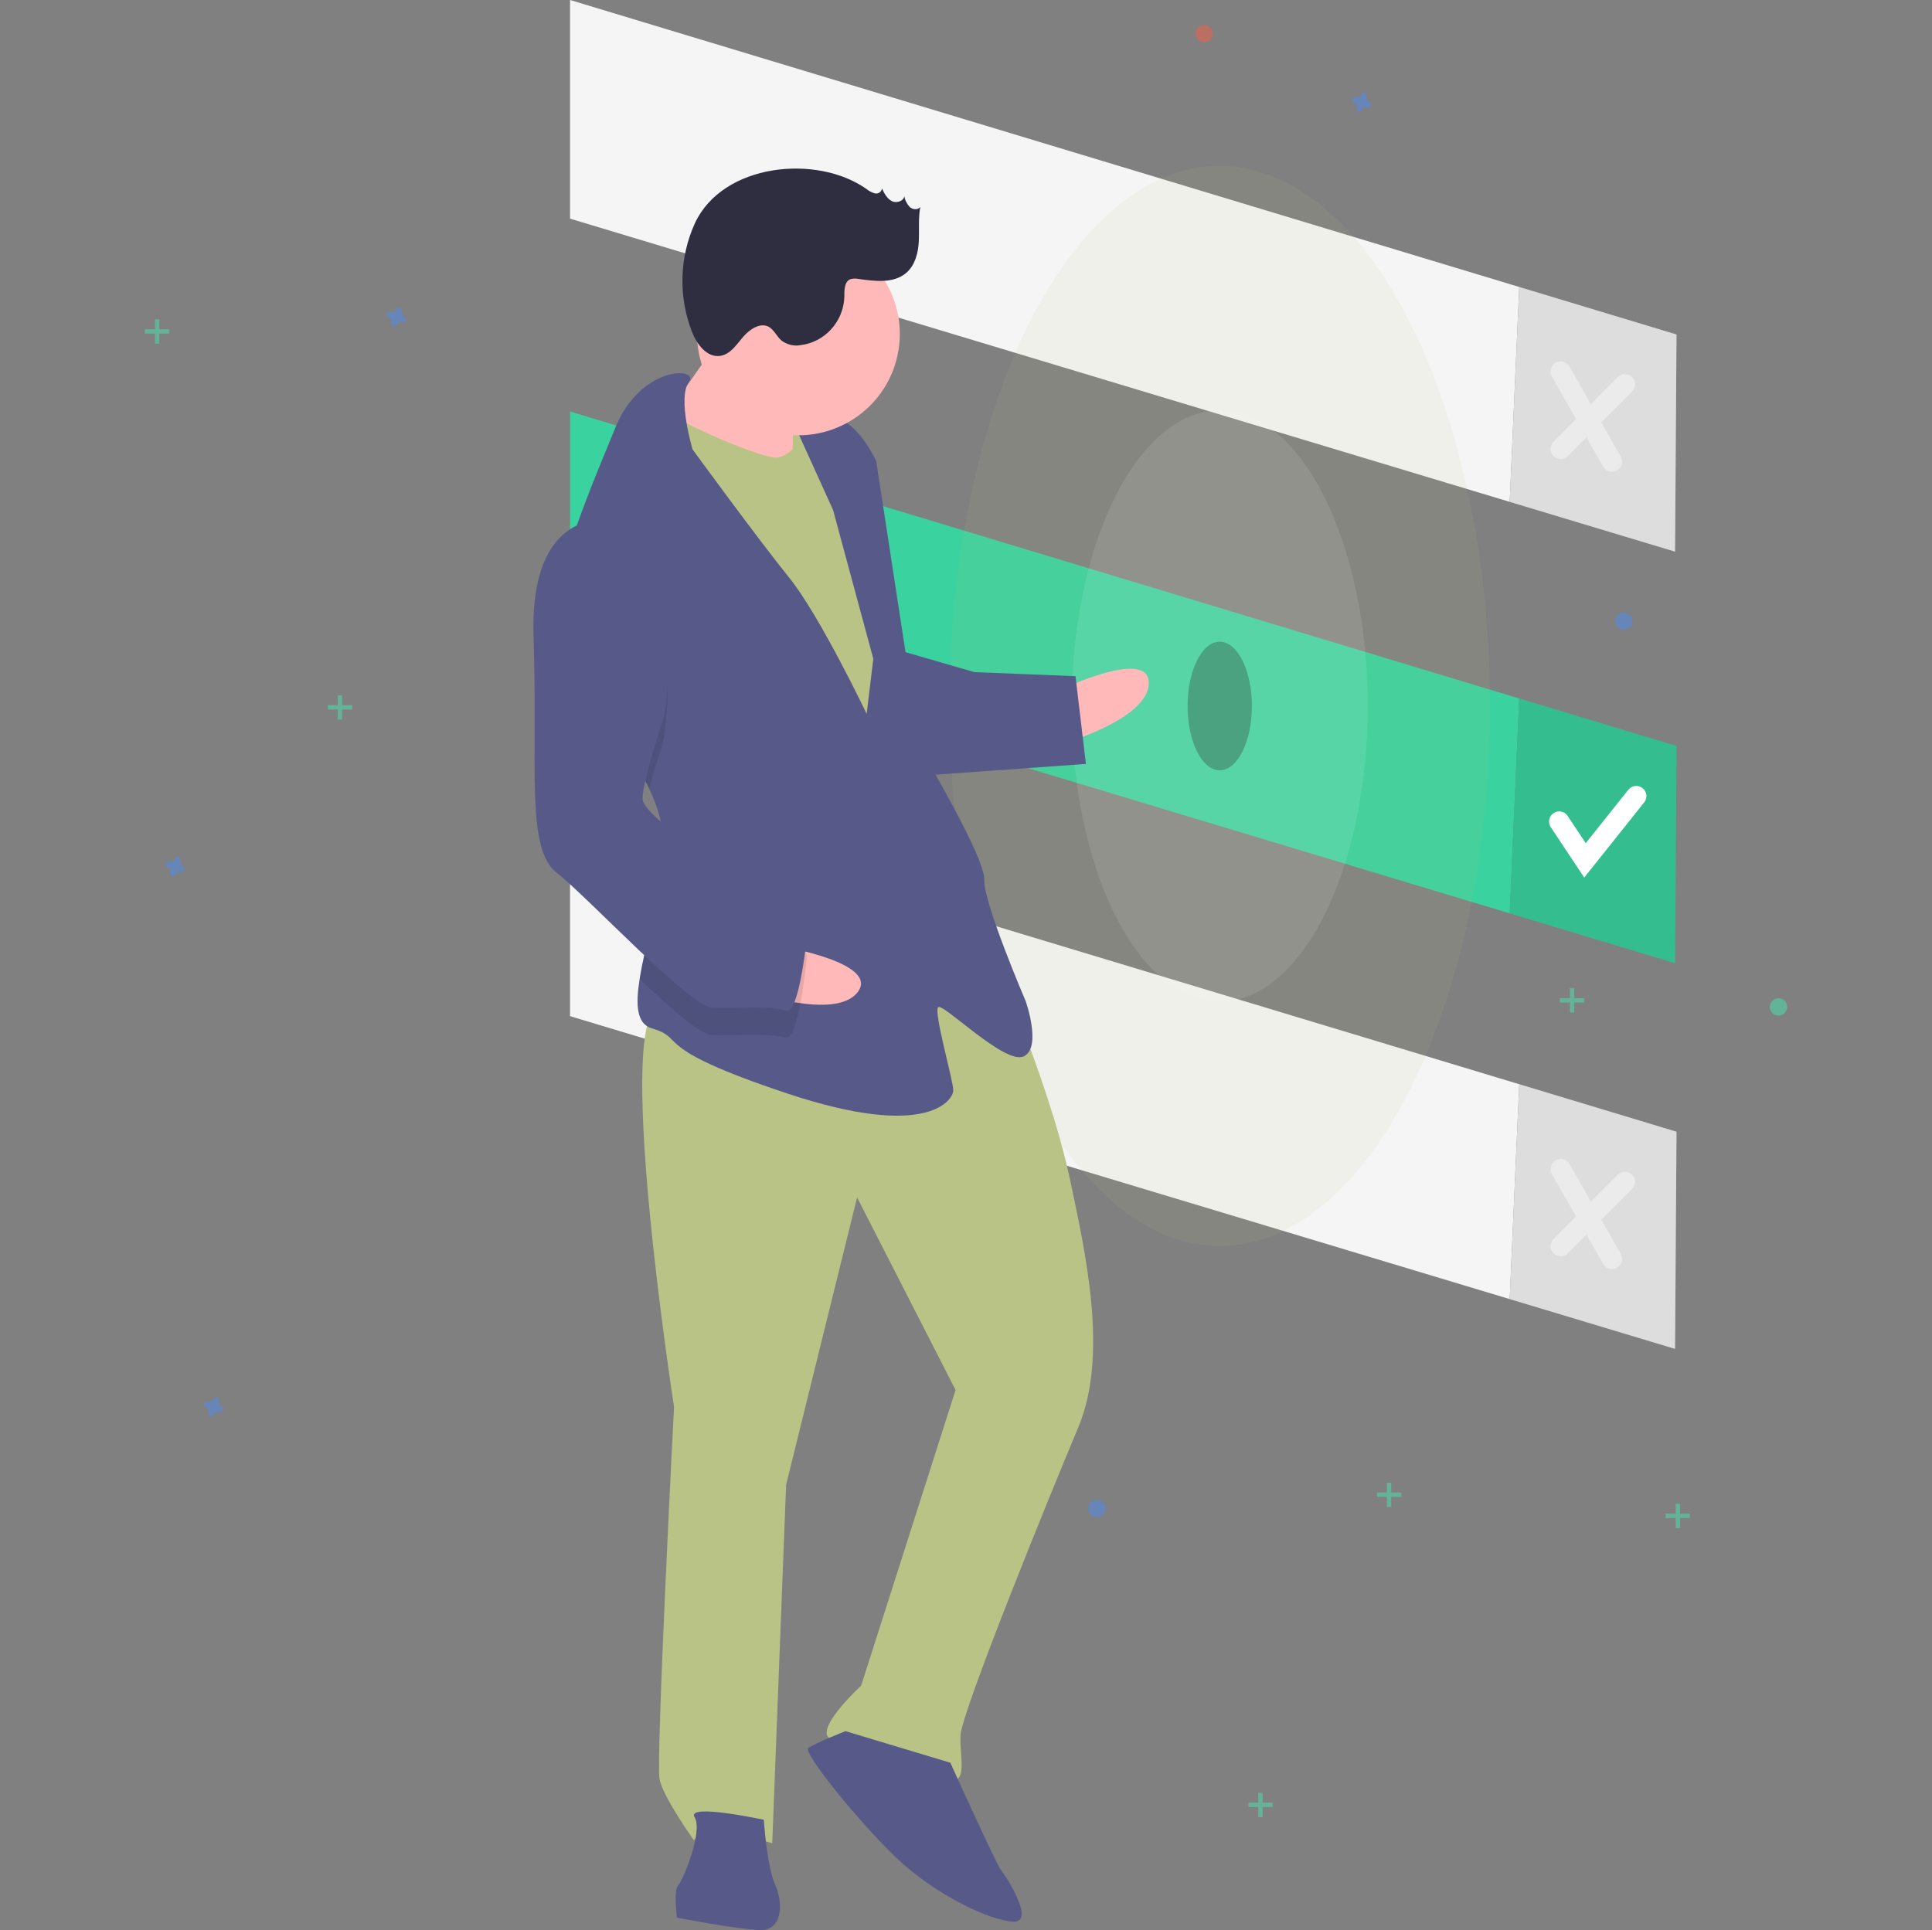 <?xml version="1.0" encoding="utf-8"?>
<!-- Generator: Adobe Illustrator 24.0.1, SVG Export Plug-In . SVG Version: 6.00 Build 0)  -->
<svg version="1.1" id="f9bc2a0f-651a-4336-bfd5-9ca8f57cbc4d"
	 xmlns="http://www.w3.org/2000/svg" xmlns:xlink="http://www.w3.org/1999/xlink" x="0px" y="0px" viewBox="0 0 667 666.5"
	 style="enable-background:new 0 0 667 666.5;" xml:space="preserve">
<rect x="0" y="0" width="667" height="666.5" fill="#808080" stroke="none"/>
<style type="text/css">
	.st0{fill:#F5F5F5;}
	.st1{opacity:0.1;enable-background:new    ;}
	.st2{fill:#3AD29F;}
	.st3{fill:none;stroke:#FFFFFF;stroke-width:7;stroke-linecap:round;stroke-miterlimit:10;}
	.st4{opacity:0.4;}
	.st5{opacity:0.3;enable-background:new    ;}
	.st6{opacity:0.1;fill:#B9C386;enable-background:new    ;}
	.st7{opacity:0.1;fill:#FFFFFF;enable-background:new    ;}
	.st8{opacity:0.5;}
	.st9{fill:#47E6B1;}
	.st10{opacity:0.5;fill:#4D8AF0;enable-background:new    ;}
	.st11{opacity:0.5;fill:#F55F44;enable-background:new    ;}
	.st12{opacity:0.5;fill:#47E6B1;enable-background:new    ;}
	.st13{fill:#B9C386;}
	.st14{fill:#FFB9B9;}
	.st15{fill:#575A89;}
	.st16{fill:#2F2E41;}
</style>
<title>Choose</title>
<polygon class="st0" points="578.8,115.5 524.5,99.1 521.2,173.3 578.3,190.5 "/>
<polygon class="st0" points="196.8,0 196.8,75.5 521.2,173.3 524.5,99.1 "/>
<polygon class="st1" points="578.8,115.5 524.5,99.1 521.2,173.3 578.3,190.5 "/>
<polygon class="st2" points="578.8,257.6 524.5,241.2 521.2,315.4 578.3,332.6 "/>
<polygon class="st2" points="196.8,142.1 196.8,217.6 521.2,315.4 524.5,241.2 "/>
<polygon class="st1" points="578.8,257.6 524.5,241.2 521.2,315.4 578.3,332.6 "/>
<polyline class="st3" points="538.3,283.7 547.2,297.1 564.9,274.9 "/>
<g class="st4">
	<line class="st3" x1="538.8" y1="128.3" x2="556.5" y2="159.4"/>
	<line class="st3" x1="561" y1="132.7" x2="538.8" y2="155"/>
</g>
<polygon class="st0" points="578.8,390.8 524.5,374.4 521.2,448.6 578.3,465.8 "/>
<polygon class="st0" points="196.8,275.4 196.8,350.9 521.2,448.6 524.5,374.4 "/>
<polygon class="st1" points="578.8,390.8 524.5,374.4 521.2,448.6 578.3,465.8 "/>
<g class="st4">
	<line class="st3" x1="538.8" y1="403.7" x2="556.5" y2="434.7"/>
	<line class="st3" x1="561" y1="408.1" x2="538.8" y2="430.3"/>
</g>
<ellipse class="st5" cx="421.1" cy="243.8" rx="11.1" ry="22.2"/>
<ellipse class="st6" cx="421.1" cy="243.8" rx="93.3" ry="186.5"/>
<ellipse class="st7" cx="421.1" cy="243.8" rx="51.1" ry="102.1"/>
<g class="st8">
	<rect x="53.5" y="110.3" class="st9" width="1.5" height="8.4"/>
	<rect x="50" y="113.7" class="st9" width="8.4" height="1.5"/>
</g>
<g class="st8">
	<rect x="578.5" y="519.3" class="st9" width="1.5" height="8.4"/>
	<rect x="575" y="522.7" class="st9" width="8.4" height="1.5"/>
</g>
<g class="st8">
	<rect x="542" y="341.2" class="st9" width="1.5" height="8.4"/>
	<rect x="538.5" y="344.7" class="st9" width="8.4" height="1.5"/>
</g>
<g class="st8">
	<rect x="478.8" y="512" class="st9" width="1.5" height="8.4"/>
	<rect x="475.4" y="515.4" class="st9" width="8.4" height="1.5"/>
</g>
<g class="st8">
	<rect x="434.4" y="619.1" class="st9" width="1.5" height="8.4"/>
	<rect x="431" y="622.5" class="st9" width="8.4" height="1.5"/>
</g>
<g class="st8">
	<rect x="116.6" y="240.1" class="st9" width="1.5" height="8.4"/>
	<rect x="113.2" y="243.5" class="st9" width="8.4" height="1.5"/>
</g>
<path class="st10" d="M139.7,109.5c-0.8-0.4-1.3-1.3-1-2.2c0-0.1,0-0.1,0-0.2l0,0c0-0.5-0.4-0.9-0.9-1c-0.3,0-0.6,0.1-0.8,0.4l0,0
	c0,0.1-0.1,0.1-0.1,0.2c-0.4,0.8-1.3,1.3-2.2,1c-0.1,0-0.1,0-0.2,0l0,0c-0.5,0-0.9,0.4-1,0.9c0,0.3,0.1,0.6,0.4,0.8l0,0
	c0.1,0,0.1,0.1,0.2,0.1c0.8,0.4,1.3,1.3,1,2.2c0,0.1,0,0.1,0,0.2l0,0c0,0.5,0.4,0.9,0.9,1c0.3,0,0.6-0.1,0.8-0.4l0,0
	c0-0.1,0.1-0.1,0.1-0.2c0.4-0.8,1.3-1.3,2.2-1c0.1,0,0.1,0,0.2,0l0,0c0.5,0,0.9-0.4,1-0.9c0-0.3-0.1-0.6-0.4-0.8l0,0
	C139.8,109.5,139.7,109.5,139.7,109.5z"/>
<path class="st10" d="M472.9,35.3c-0.8-0.4-1.3-1.3-1-2.2c0-0.1,0-0.1,0-0.2l0,0c0-0.5-0.4-0.9-0.9-1c-0.3,0-0.6,0.1-0.8,0.4l0,0
	c0,0.1-0.1,0.1-0.1,0.2c-0.4,0.8-1.3,1.3-2.2,1c-0.1,0-0.1,0-0.2,0l0,0c-0.5,0-0.9,0.4-1,0.9c0,0.3,0.1,0.6,0.4,0.8l0,0
	c0.1,0,0.1,0.1,0.2,0.1c0.8,0.4,1.3,1.3,1,2.2c0,0.1,0,0.1,0,0.2l0,0c0,0.5,0.4,0.9,0.9,1c0.3,0,0.6-0.1,0.8-0.4l0,0
	c0-0.1,0.1-0.1,0.1-0.2c0.4-0.8,1.3-1.3,2.2-1c0.1,0,0.1,0,0.2,0l0,0c0.5,0,0.9-0.4,1-0.9c0-0.3-0.1-0.6-0.4-0.8l0,0
	C473,35.3,472.9,35.3,472.9,35.3z"/>
<path class="st10" d="M63.3,299.3c-0.8-0.4-1.3-1.3-1-2.2c0-0.1,0-0.1,0-0.2l0,0c0-0.5-0.4-0.9-0.9-1c-0.3,0-0.6,0.1-0.8,0.4l0,0
	c0,0.1-0.1,0.1-0.1,0.2c-0.4,0.8-1.3,1.3-2.2,1c-0.1,0-0.1,0-0.2,0l0,0c-0.5,0-0.9,0.4-1,0.9c0,0.3,0.1,0.6,0.4,0.8l0,0
	c0.1,0,0.1,0.1,0.2,0.1c0.8,0.4,1.3,1.3,1,2.2c0,0.1,0,0.1,0,0.2l0,0c0,0.5,0.4,0.9,0.9,1c0.3,0,0.6-0.1,0.8-0.4l0,0
	c0-0.1,0.1-0.1,0.1-0.2c0.4-0.8,1.3-1.3,2.2-1c0.1,0,0.1,0,0.2,0l0,0c0.5,0,0.9-0.4,1-0.9c0-0.3-0.1-0.6-0.4-0.8l0,0
	C63.4,299.3,63.3,299.3,63.3,299.3z"/>
<path class="st10" d="M76.6,485.8c-0.8-0.4-1.3-1.3-1-2.2c0-0.1,0-0.1,0-0.2l0,0c0-0.5-0.4-0.9-0.9-1c-0.3,0-0.6,0.1-0.8,0.4l0,0
	c0,0.1-0.1,0.1-0.1,0.2c-0.4,0.8-1.3,1.3-2.2,1c-0.1,0-0.1,0-0.2,0l0,0c-0.5,0-0.9,0.4-1,0.9c0,0.3,0.1,0.6,0.4,0.8l0,0
	c0.1,0,0.1,0.1,0.2,0.1c0.8,0.4,1.3,1.3,1,2.2c0,0.1,0,0.1,0,0.2l0,0c0,0.5,0.4,0.9,0.9,1c0.3,0,0.6-0.1,0.8-0.4l0,0
	c0-0.1,0.1-0.1,0.1-0.2c0.4-0.8,1.3-1.3,2.2-1c0.1,0,0.1,0,0.2,0l0,0c0.5,0,0.9-0.4,1-0.9c0-0.3-0.1-0.6-0.4-0.8l0,0
	C76.7,485.9,76.7,485.8,76.6,485.8z"/>
<circle class="st11" cx="298.7" cy="134.5" r="3"/>
<circle class="st10" cx="378.7" cy="520.9" r="3"/>
<ellipse transform="matrix(0.16 -0.987 0.987 0.16 259.277 733.572)" class="st10" cx="560.7" cy="214.4" rx="3" ry="3"/>
<circle class="st12" cx="614" cy="347.7" r="3"/>
<circle class="st11" cx="415.7" cy="11.6" r="3"/>
<rect x="262.3" y="141.6" transform="matrix(3.874888e-02 -0.999 0.999 3.874888e-02 113.234 423.215)" class="st13" width="28.6" height="22.2"/>
<path class="st14" d="M366.3,238.1c0,0,30.8-14.7,30.3-2s-31,21.1-31,21.1L366.3,238.1z"/>
<path class="st13" d="M349.4,345.6c0,0,14.5,35.5,19.9,61.2c5.4,25.6,13.5,60.9,3,86c-10.5,25-40.4,98.6-40.7,106.5
	c-0.3,7.9,2.6,16-3.8,15.8s-40.9-11.1-42.3-16s11.8-17,11.8-17L329.9,480l-34-66.5l-24.5,99.2l-4.8,123.8c0,0-23.6-7.3-27-1
	c0,0-10.6-14.7-11.9-21.1s5-128.6,5-128.6s-21.6-139.2-4.2-138.5S314.4,306.1,349.4,345.6z"/>
<path class="st15" d="M328.1,608.7c0,0,16.1,35.6,17.6,37.3c1.5,1.6,12,18,4.1,17.6s-26.7-9-40.5-22.2c-13.8-13.3-32-36.2-30.3-37.7
	s12.9-5.9,12.9-5.9L328.1,608.7z"/>
<path class="st15" d="M263.7,628.4c0,0,1,15.9,3.9,22.4c2.9,6.5,2.6,16-5.4,15.7c-7.9-0.3-28.5-4.3-28.5-4.3s-1.2-9.6,0.4-11.1
	s8.7-18.7,5.7-23.6S263.7,628.4,263.7,628.4z"/>
<path class="st14" d="M252,111.3c0,0-16.9,26.4-23.5,32.5c-6.6,6.1,12,19.5,12,19.5l33.2,4.5c0,0-0.4-30.2,1.3-33.3
	S252,111.3,252,111.3z"/>
<path class="st13" d="M280.8,145.8c0,0-6.8,12.5-13.2,12.2s-39.2-14.2-40.6-19.1s-10.9,34.6-10.9,34.6l80.4,141.4l19.6-13.5l-9.5-83
	l-7.8-44.8L280.8,145.8z"/>
<path class="st15" d="M224.1,272.3c3.2,6.7,5.2,13.7,4.9,20.9c0,0.3,0,0.6-0.1,1c-0.8,14.7-6.2,31.7-8.1,44
	c-1.4,8.9-1,15.3,4.2,16.9c12.6,3.7-1.8,6.3,46.8,22.5s57.2,2.2,57.3-1s-6.9-27.3-5.2-28.8s23.1,20,29.5,17s0.7-19.1,0.7-19.1
	s-14.6-34-14.3-41.9s-22.1-45.4-22.1-45.4l-15.2-99.2c0,0-5.9-12.9-13.7-14.8s-14.4,2.6-14.4,2.6l13.2,29.1l13.9,51.4l-2.3,19
	c0,0-16.2-34-26.8-47.1s-33.3-44.2-33.3-44.2s-5.3-17.8-1.3-23.2c4-5.3-16.6-6.1-25.4,15.8c-4.7,11.6-12.2,28.9-17,45.1
	c-4.2,14.3-6.2,27.6-2,35.3C199.8,239.9,215.9,255.2,224.1,272.3z"/>
<path class="st1" d="M193.4,228.2c6.4,11.7,22.5,27,30.7,44.1c2.1-7.7,4.8-15.7,4.8-15.7s10-53.7-19.6-67.5
	c-4.9-0.5-9.8,0.9-13.8,3.9C191.2,207.2,189.2,220.6,193.4,228.2z"/>
<path class="st15" d="M311.2,224.8l25.2,7.3l34.9,1.4l3.6,30.3l-57.4,4.1C317.4,268,303.1,227.7,311.2,224.8z"/>
<path class="st14" d="M270.1,326.9c0,0,33.7,5.6,26,15.7s-37.5-0.5-37.5-0.5L270.1,326.9z"/>
<path class="st1" d="M229,294.2c-0.8,14.7-6.2,31.7-8.1,44c10.7,10.1,20.9,19.1,24.8,19.2c7.9,0.3,20.7-0.8,25.4,1
	s7.5-28.3,7.5-28.3s-2.8-9.6-15.3-14.9C254.7,311.6,238.5,302,229,294.2z"/>
<path class="st15" d="M209.6,179.6c0,0-26.9-4.2-25.4,40.4s-2.8,73,8,81.4s45.9,46.3,53.8,46.6s20.7-0.8,25.4,1s7.5-28.3,7.5-28.3
	s-2.8-9.6-15.3-14.9s-42-23.9-41.8-30.2s7.5-28.3,7.5-28.3S239.2,193.4,209.6,179.6z"/>
<ellipse transform="matrix(0.16 -0.987 0.987 0.16 117.636 368.97)" class="st14" cx="275.7" cy="115.4" rx="35" ry="35"/>
<path class="st16" d="M299.2,65.3c0.8,0.7,1.9,1.2,2.9,1.5c1.1,0.2,2.2-0.5,2.4-1.7c0.8,1.7,1.7,3.4,3.3,4.3s4.2,0.1,4.4-1.7
	c0.2,1.4,0.9,2.7,1.8,3.7c1,1,2.8,1.2,3.7,0.1c-0.7,3.9-0.3,7.9-0.5,11.9s-1.3,8.2-4.3,10.8c-4.4,3.8-10.9,2.9-16.7,2.1
	c-0.9-0.2-1.8-0.1-2.6,0.1c-2.2,0.9-2.1,3.9-2.1,6.3c-0.4,8.5-6.8,15.5-15.2,16.5c-2.3,0.4-4.6-0.2-6.5-1.6
	c-1.6-1.4-2.5-3.6-4.3-4.7c-3-1.7-6.7,0.8-9,3.5s-4.4,6-7.9,6.5c-4.6,0.6-8-4-9.7-8.3c-4.7-12.1-4.4-25.6,1-37.5
	C249.5,56.4,282,53.1,299.2,65.3z"/>
</svg>
